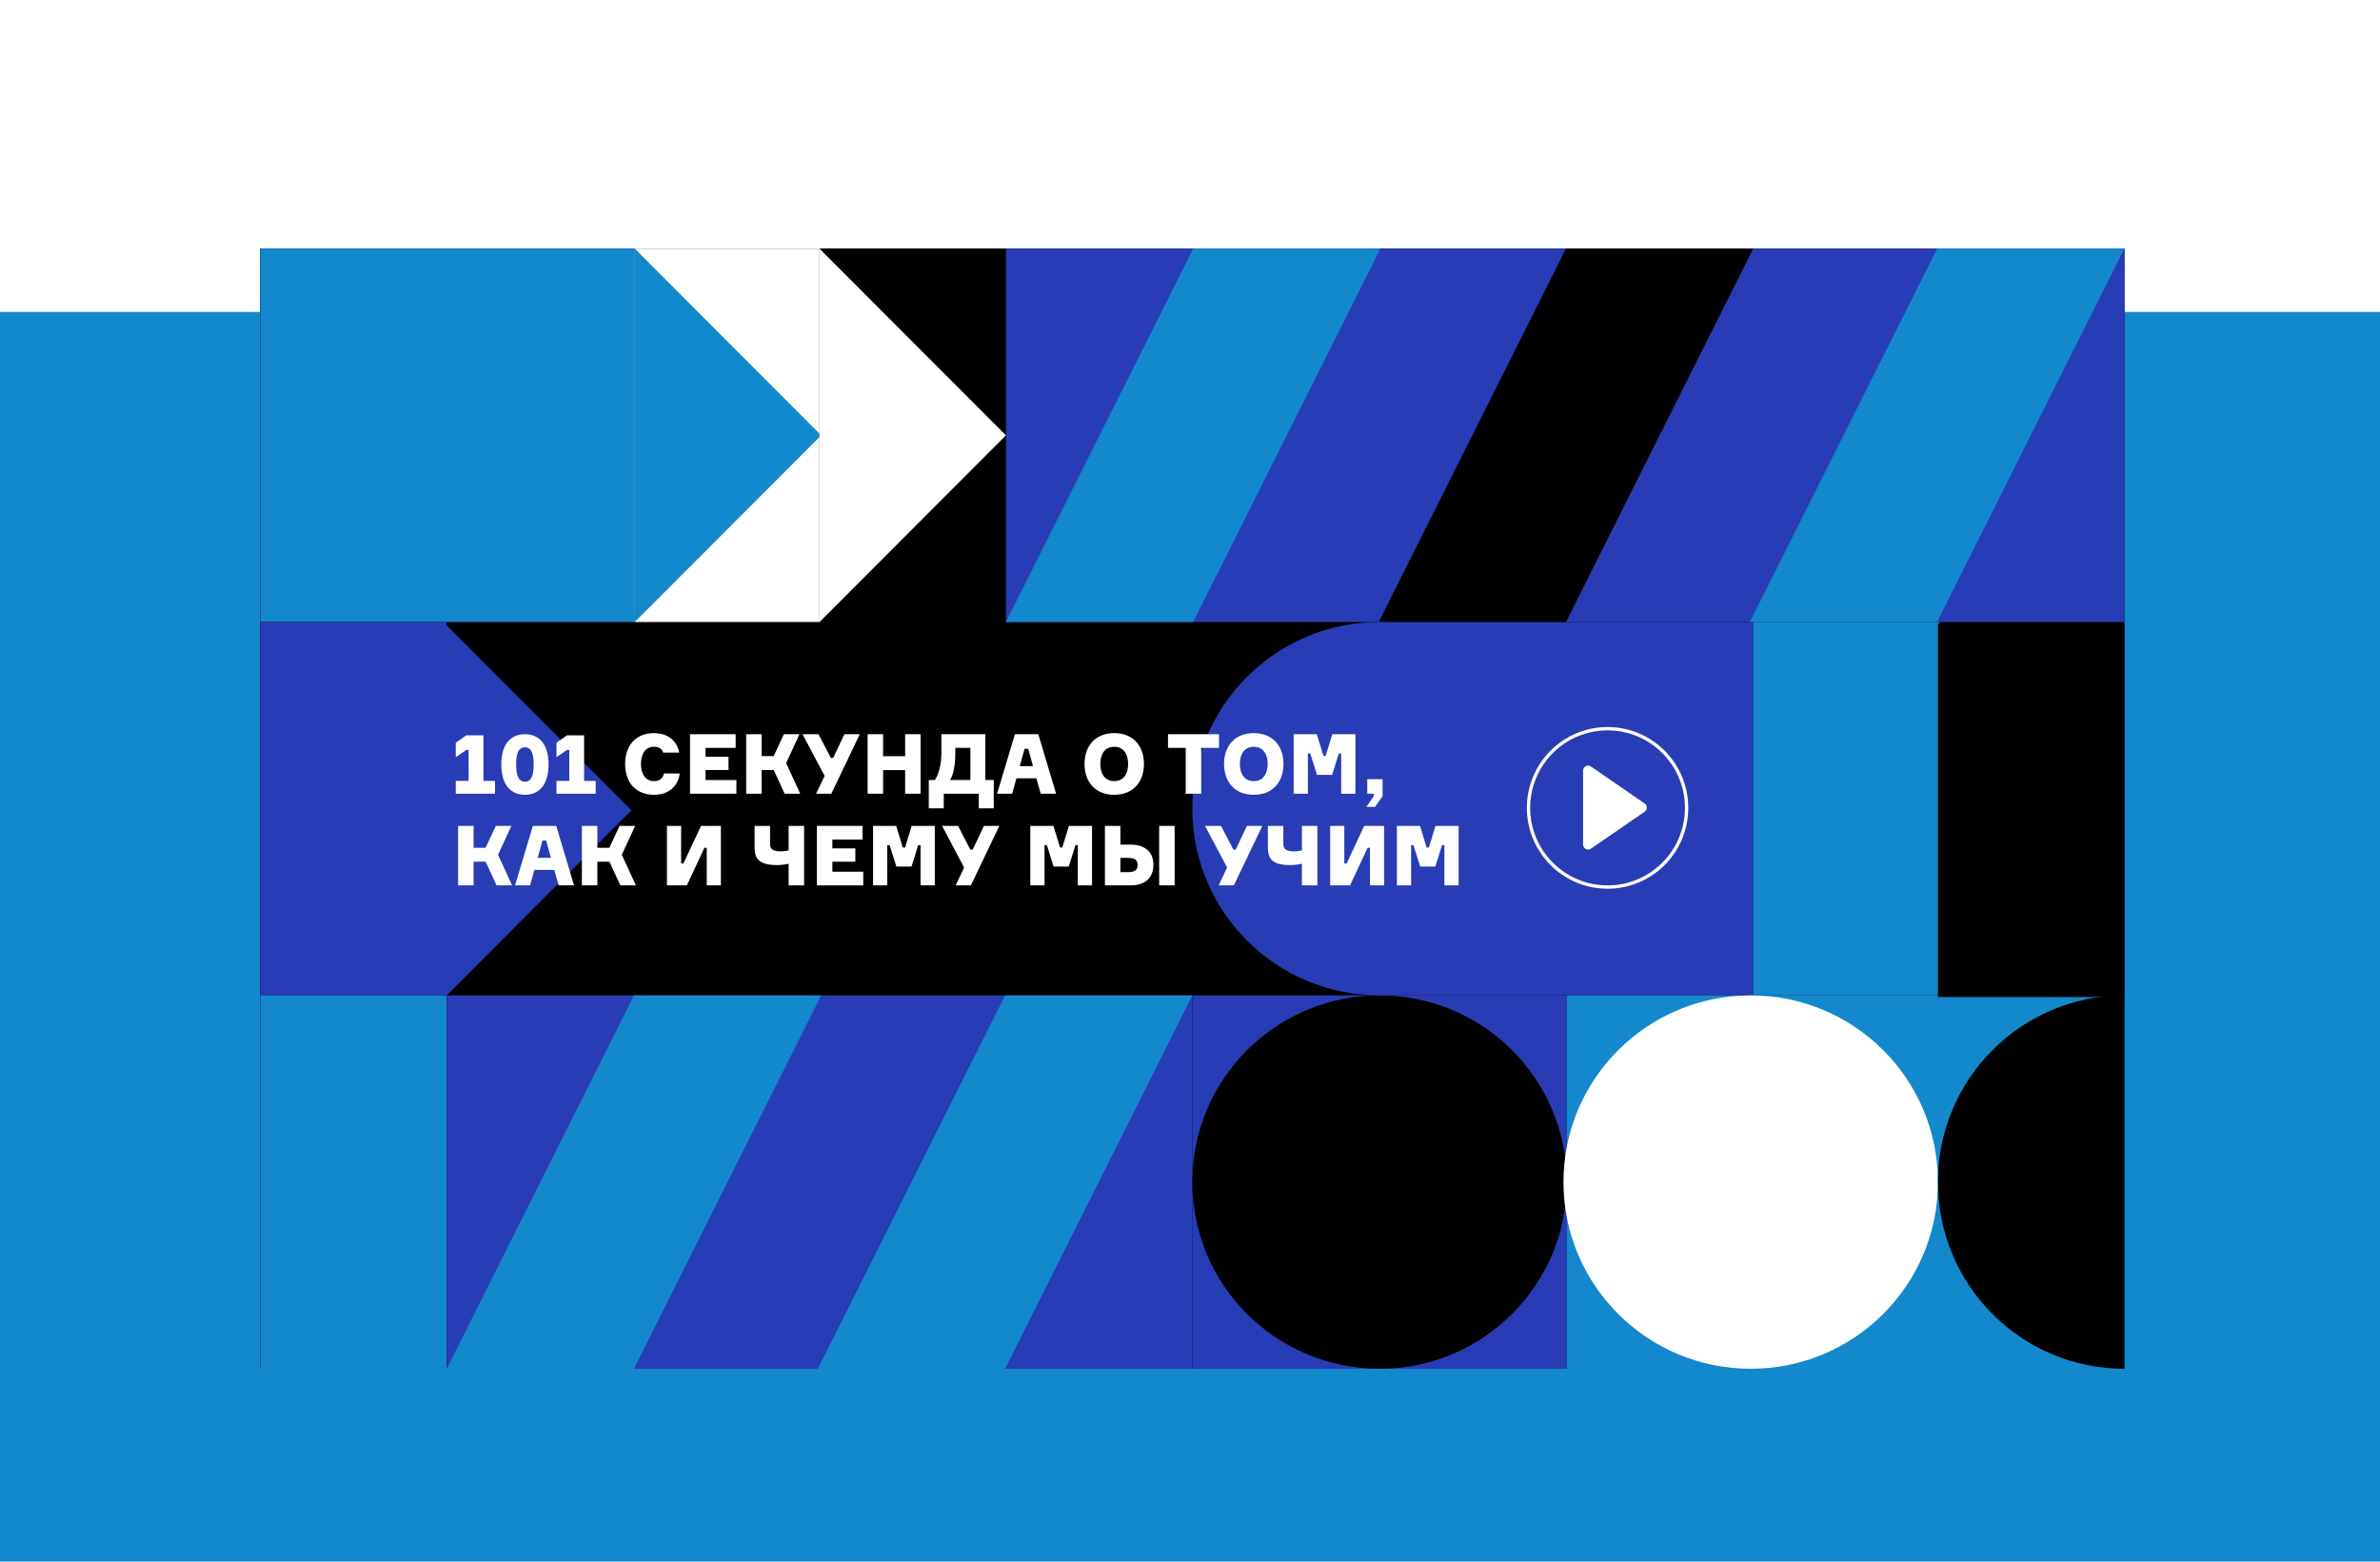 <svg width="1024" height="672" viewBox="0 0 1024 672" fill="none" xmlns="http://www.w3.org/2000/svg">
<rect y="134.234" width="1024" height="537.765" fill="#1488CC"/>
<g clip-path="url(#clip0)" filter="url(#filter0_d)">
<rect width="802" height="482" transform="translate(112 82)" fill="#283CB5"/>
<rect x="112" y="82" width="802" height="482" fill="black"/>
<rect x="112" y="82" width="161.116" height="160.667" fill="#1488CC"/>
<rect x="593.2" y="242.668" width="161.116" height="160.667" fill="#283CB5"/>
<rect x="273.116" y="82" width="80.2" height="160.667" fill="white"/>
<rect x="352.6" y="82" width="80.2" height="160.667" fill="black"/>
<rect x="112" y="242.668" width="80.2" height="160.667" fill="#283CB5"/>
<rect x="112" y="403.332" width="80.2" height="160.667" fill="#1488CC"/>
<rect x="432.8" y="82" width="481.2" height="160.667" fill="#283CB5"/>
<rect x="192.2" y="403.332" width="320.8" height="160.667" fill="#283CB5"/>
<path fill-rule="evenodd" clip-rule="evenodd" d="M513.358 82H593.916L513.358 242.667H432.8L513.358 82Z" fill="#1488CC"/>
<path fill-rule="evenodd" clip-rule="evenodd" d="M272.758 403.332H353.316L272.758 563.999H192.2L272.758 403.332Z" fill="#1488CC"/>
<path fill-rule="evenodd" clip-rule="evenodd" d="M432.442 403.332H513L432.442 563.999H351.884L432.442 403.332Z" fill="#1488CC"/>
<path fill-rule="evenodd" clip-rule="evenodd" d="M353.316 162.335L273.116 82.001V242.668L353.316 162.335Z" fill="#1488CC"/>
<path fill-rule="evenodd" clip-rule="evenodd" d="M432.8 162.335L352.6 82.001V242.668L432.8 162.335Z" fill="white"/>
<rect x="513" y="403.332" width="161.116" height="160.667" fill="#283CB5"/>
<rect x="674.116" y="403.332" width="239.884" height="160.667" fill="#1488CC"/>
<rect x="754.316" y="242.668" width="80.2" height="160.667" fill="#1488CC"/>
<rect x="833.8" y="243.383" width="80.2" height="160.667" fill="black"/>
<ellipse cx="593.558" cy="483.665" rx="80.558" ry="80.333" fill="black"/>
<ellipse cx="753.242" cy="483.665" rx="80.558" ry="80.333" fill="white"/>
<ellipse cx="914" cy="483.665" rx="80.2" ry="80.333" fill="black"/>
<path fill-rule="evenodd" clip-rule="evenodd" d="M673.758 82H754.316L673.758 242.667H593.2L673.758 82Z" fill="black"/>
<path fill-rule="evenodd" clip-rule="evenodd" d="M833.442 82H914L833.442 242.667H752.884L833.442 82Z" fill="#1488CC"/>
<path fill-rule="evenodd" clip-rule="evenodd" d="M271.684 323.717L191.484 243.384V404.051L271.684 323.717Z" fill="#283CB5"/>
<ellipse cx="593.558" cy="323.001" rx="80.558" ry="80.333" fill="#283CB5"/>
<path fill-rule="evenodd" clip-rule="evenodd" d="M726.39 322.643C726.39 341.855 710.841 357.43 691.66 357.43C672.48 357.43 656.931 341.855 656.931 322.643C656.931 303.43 672.48 287.855 691.66 287.855C710.841 287.855 726.39 303.43 726.39 322.643ZM691.66 355.995C710.05 355.995 724.957 341.063 724.957 322.643C724.957 304.222 710.05 289.29 691.66 289.29C673.271 289.29 658.363 304.222 658.363 322.643C658.363 341.063 673.271 355.995 691.66 355.995Z" fill="white"/>
<path fill-rule="evenodd" clip-rule="evenodd" d="M707.609 320.744C708.85 321.599 708.85 323.435 707.609 324.29L684.501 340.21C683.075 341.192 681.135 340.17 681.135 338.437V306.597C681.135 304.864 683.075 303.842 684.501 304.824L707.609 320.744Z" fill="white"/>
<path d="M207.989 311.022V291.441H200.578L196.103 294.597V300.837L200.614 297.717H201.616V311.022H196.103V316.545H212.966V311.022H207.989Z" fill="white"/>
<path d="M225.848 290.939C220.12 290.939 215.68 294.776 215.68 303.957C215.68 313.138 220.12 317.011 225.848 317.011C231.577 317.011 236.017 313.138 236.017 303.957C236.017 294.776 231.577 290.939 225.848 290.939ZM225.848 311.381C222.304 311.381 222.089 306.647 222.089 303.957C222.089 301.232 222.304 296.569 225.848 296.569C229.393 296.569 229.608 301.232 229.608 303.957C229.608 306.647 229.393 311.381 225.848 311.381Z" fill="white"/>
<path d="M251.31 311.022V291.441H243.899L239.423 294.597V300.837L243.935 297.717H244.937V311.022H239.423V316.545H256.287V311.022H251.31Z" fill="white"/>
<path d="M285.615 307.83C285.292 309.982 283.717 311.13 281.426 311.13C277.702 311.13 275.769 308.046 275.769 303.742C275.769 299.403 277.702 296.354 281.426 296.354C283.431 296.354 284.898 297.179 285.328 298.865H292.238C291.379 293.987 287.476 290.473 281.426 290.473C273.549 290.473 268.966 295.78 268.966 303.742C268.966 311.704 273.549 317.011 281.426 317.011C287.727 317.011 291.773 313.246 292.453 307.83H285.615Z" fill="white"/>
<path d="M313.435 306.36V300.622H303.553V296.82H316.514V290.939H296.894V316.545H316.836V310.664H303.553V306.36H313.435Z" fill="white"/>
<path d="M321.054 316.545H327.713V306.36H332.905L337.595 316.545H344.29L338.24 303.383L343.968 290.939H337.273L332.869 300.371H327.713V290.939H321.054V316.545Z" fill="white"/>
<path d="M357.471 301.16L352.172 290.939H345.298L354.786 308.87L351.134 316.545H357.686L369.931 290.939H363.307L358.474 301.16H357.471Z" fill="white"/>
<path d="M389.438 290.939V300.407H379.95V290.939H373.291V316.545H379.95V306.396H389.438V316.545H396.098V290.939H389.438Z" fill="white"/>
<path d="M421.125 316.545V322.821H427.57V310.664H423.953V290.939H405.049V298.757C405.049 304.352 403.796 308.225 402.256 310.664H399.607V322.821H406.052V316.545H421.125ZM417.509 310.664H408.773C410.241 308.225 411.028 304.352 411.028 298.757V296.82H417.509V310.664Z" fill="white"/>
<path d="M446.731 290.939H436.671L429.009 316.545H435.489L437.315 309.91H445.908L447.77 316.545H454.393L446.731 290.939ZM440.824 297.251H442.399L444.44 304.674H438.747L440.824 297.251Z" fill="white"/>
<path d="M479.402 290.473C471.131 290.473 466.62 296.139 466.62 303.742C466.62 311.345 471.131 317.011 479.402 317.011C487.672 317.011 492.184 311.345 492.184 303.742C492.184 296.139 487.672 290.473 479.402 290.473ZM479.402 311.13C475.427 311.13 473.422 308.046 473.422 303.742C473.422 299.403 475.427 296.354 479.402 296.354C483.376 296.354 485.381 299.438 485.381 303.742C485.381 308.046 483.376 311.13 479.402 311.13Z" fill="white"/>
<path d="M524.485 290.939H502.537V296.82H510.163V316.545H516.823V296.82H524.485V290.939Z" fill="white"/>
<path d="M539.436 290.473C531.165 290.473 526.654 296.139 526.654 303.742C526.654 311.345 531.165 317.011 539.436 317.011C547.706 317.011 552.217 311.345 552.217 303.742C552.217 296.139 547.706 290.473 539.436 290.473ZM539.436 311.13C535.461 311.13 533.456 308.046 533.456 303.742C533.456 299.403 535.461 296.354 539.436 296.354C543.41 296.354 545.415 299.438 545.415 303.742C545.415 308.046 543.41 311.13 539.436 311.13Z" fill="white"/>
<path d="M573.222 290.939L570.394 300.227H569.391L566.563 290.939H556.609V316.545H562.732V299.223H563.734L566.634 308.44H573.151L576.051 299.223H577.053V316.545H583.176V290.939H573.222Z" fill="white"/>
<path d="M594.865 317.549V310.305H588.277V316.545H591.105V317.549L587.883 322.212H591.643L594.865 317.549Z" fill="white"/>
<path d="M197.105 355.995H203.765V345.809H208.956L213.646 355.995H220.342L214.291 342.833L220.019 330.388H213.324L208.92 339.82H203.765V330.388H197.105V355.995Z" fill="white"/>
<path d="M239.322 330.388H229.262L221.6 355.995H228.08L229.906 349.36H238.499L240.361 355.995H246.984L239.322 330.388ZM233.415 336.7H234.99L237.031 344.124H231.338L233.415 336.7Z" fill="white"/>
<path d="M250.356 355.995H257.015V345.809H262.207L266.897 355.995H273.592L267.542 342.833L273.27 330.388H266.575L262.171 339.82H257.015V330.388H250.356V355.995Z" fill="white"/>
<path d="M286.964 330.388V355.995H295.521L303.075 339.82H304.078V355.995H310.164V330.388H301.607L294.053 346.563H293.05V330.388H286.964Z" fill="white"/>
<path d="M324.668 330.388V338.995C324.668 343.084 325.026 347.244 334.156 347.244C335.91 347.244 337.736 347.065 339.311 346.67V355.995H345.971V330.388H339.311V340.896C338.201 341.219 336.984 341.362 335.982 341.362C331.363 341.362 331.327 339.498 331.327 337.669V330.388H324.668Z" fill="white"/>
<path d="M368.014 345.809V340.071H358.132V336.27H371.093V330.388H351.473V355.995H371.416V350.113H358.132V345.809H368.014Z" fill="white"/>
<path d="M392.246 330.388L389.418 339.677H388.415L385.587 330.388H375.633V355.995H381.756V338.673H382.758L385.658 347.889H392.175L395.075 338.673H396.077V355.995H402.2V330.388H392.246Z" fill="white"/>
<path d="M417.505 340.609L412.206 330.388H405.332L414.82 348.32L411.168 355.995H417.72L429.965 330.388H423.341L418.508 340.609H417.505Z" fill="white"/>
<path d="M459.902 330.388L457.074 339.677H456.071L453.243 330.388H443.29V355.995H449.412V338.673H450.414L453.315 347.889H459.831L462.731 338.673H463.733V355.995H469.856V330.388H459.902Z" fill="white"/>
<path d="M482.046 338.457V330.388H475.387V355.995H486.414C492.68 355.995 496.26 352.731 496.26 347.136C496.26 341.649 492.68 338.457 486.414 338.457H482.046ZM482.046 350.292V344.16H485.412C488.384 344.16 489.458 345.2 489.458 347.208C489.458 349.216 488.384 350.292 485.412 350.292H482.046ZM505.39 330.388H498.731V355.995H505.39V330.388Z" fill="white"/>
<path d="M530.65 340.609L525.351 330.388H518.477L527.965 348.32L524.313 355.995H530.865L543.11 330.388H536.486L531.652 340.609H530.65Z" fill="white"/>
<path d="M545.503 330.388V338.995C545.503 343.084 545.861 347.244 554.991 347.244C556.745 347.244 558.571 347.065 560.147 346.67V355.995H566.806V330.388H560.147V340.896C559.037 341.219 557.819 341.362 556.817 341.362C552.198 341.362 552.162 339.498 552.162 337.669V330.388H545.503Z" fill="white"/>
<path d="M572.308 330.388V355.995H580.865L588.42 339.82H589.422V355.995H595.509V330.388H586.952L579.397 346.563H578.395V330.388H572.308Z" fill="white"/>
<path d="M617.627 330.388L614.798 339.677H613.796L610.967 330.388H601.014V355.995H607.137V338.673H608.139L611.039 347.889H617.555L620.455 338.673H621.458V355.995H627.58V330.388H617.627Z" fill="white"/>
</g>
<defs>
<filter id="filter0_d" x="37" y="32" width="952" height="632" filterUnits="userSpaceOnUse" color-interpolation-filters="sRGB">
<feFlood flood-opacity="0" result="BackgroundImageFix"/>
<feColorMatrix in="SourceAlpha" type="matrix" values="0 0 0 0 0 0 0 0 0 0 0 0 0 0 0 0 0 0 127 0"/>
<feMorphology radius="15" operator="dilate" in="SourceAlpha" result="effect1_dropShadow"/>
<feOffset dy="25"/>
<feGaussianBlur stdDeviation="30"/>
<feColorMatrix type="matrix" values="0 0 0 0 0 0 0 0 0 0 0 0 0 0 0 0 0 0 0.4 0"/>
<feBlend mode="normal" in2="BackgroundImageFix" result="effect1_dropShadow"/>
<feBlend mode="normal" in="SourceGraphic" in2="effect1_dropShadow" result="shape"/>
</filter>
<clipPath id="clip0">
<rect width="802" height="482" fill="white" transform="translate(112 82)"/>
</clipPath>
</defs>
</svg>
